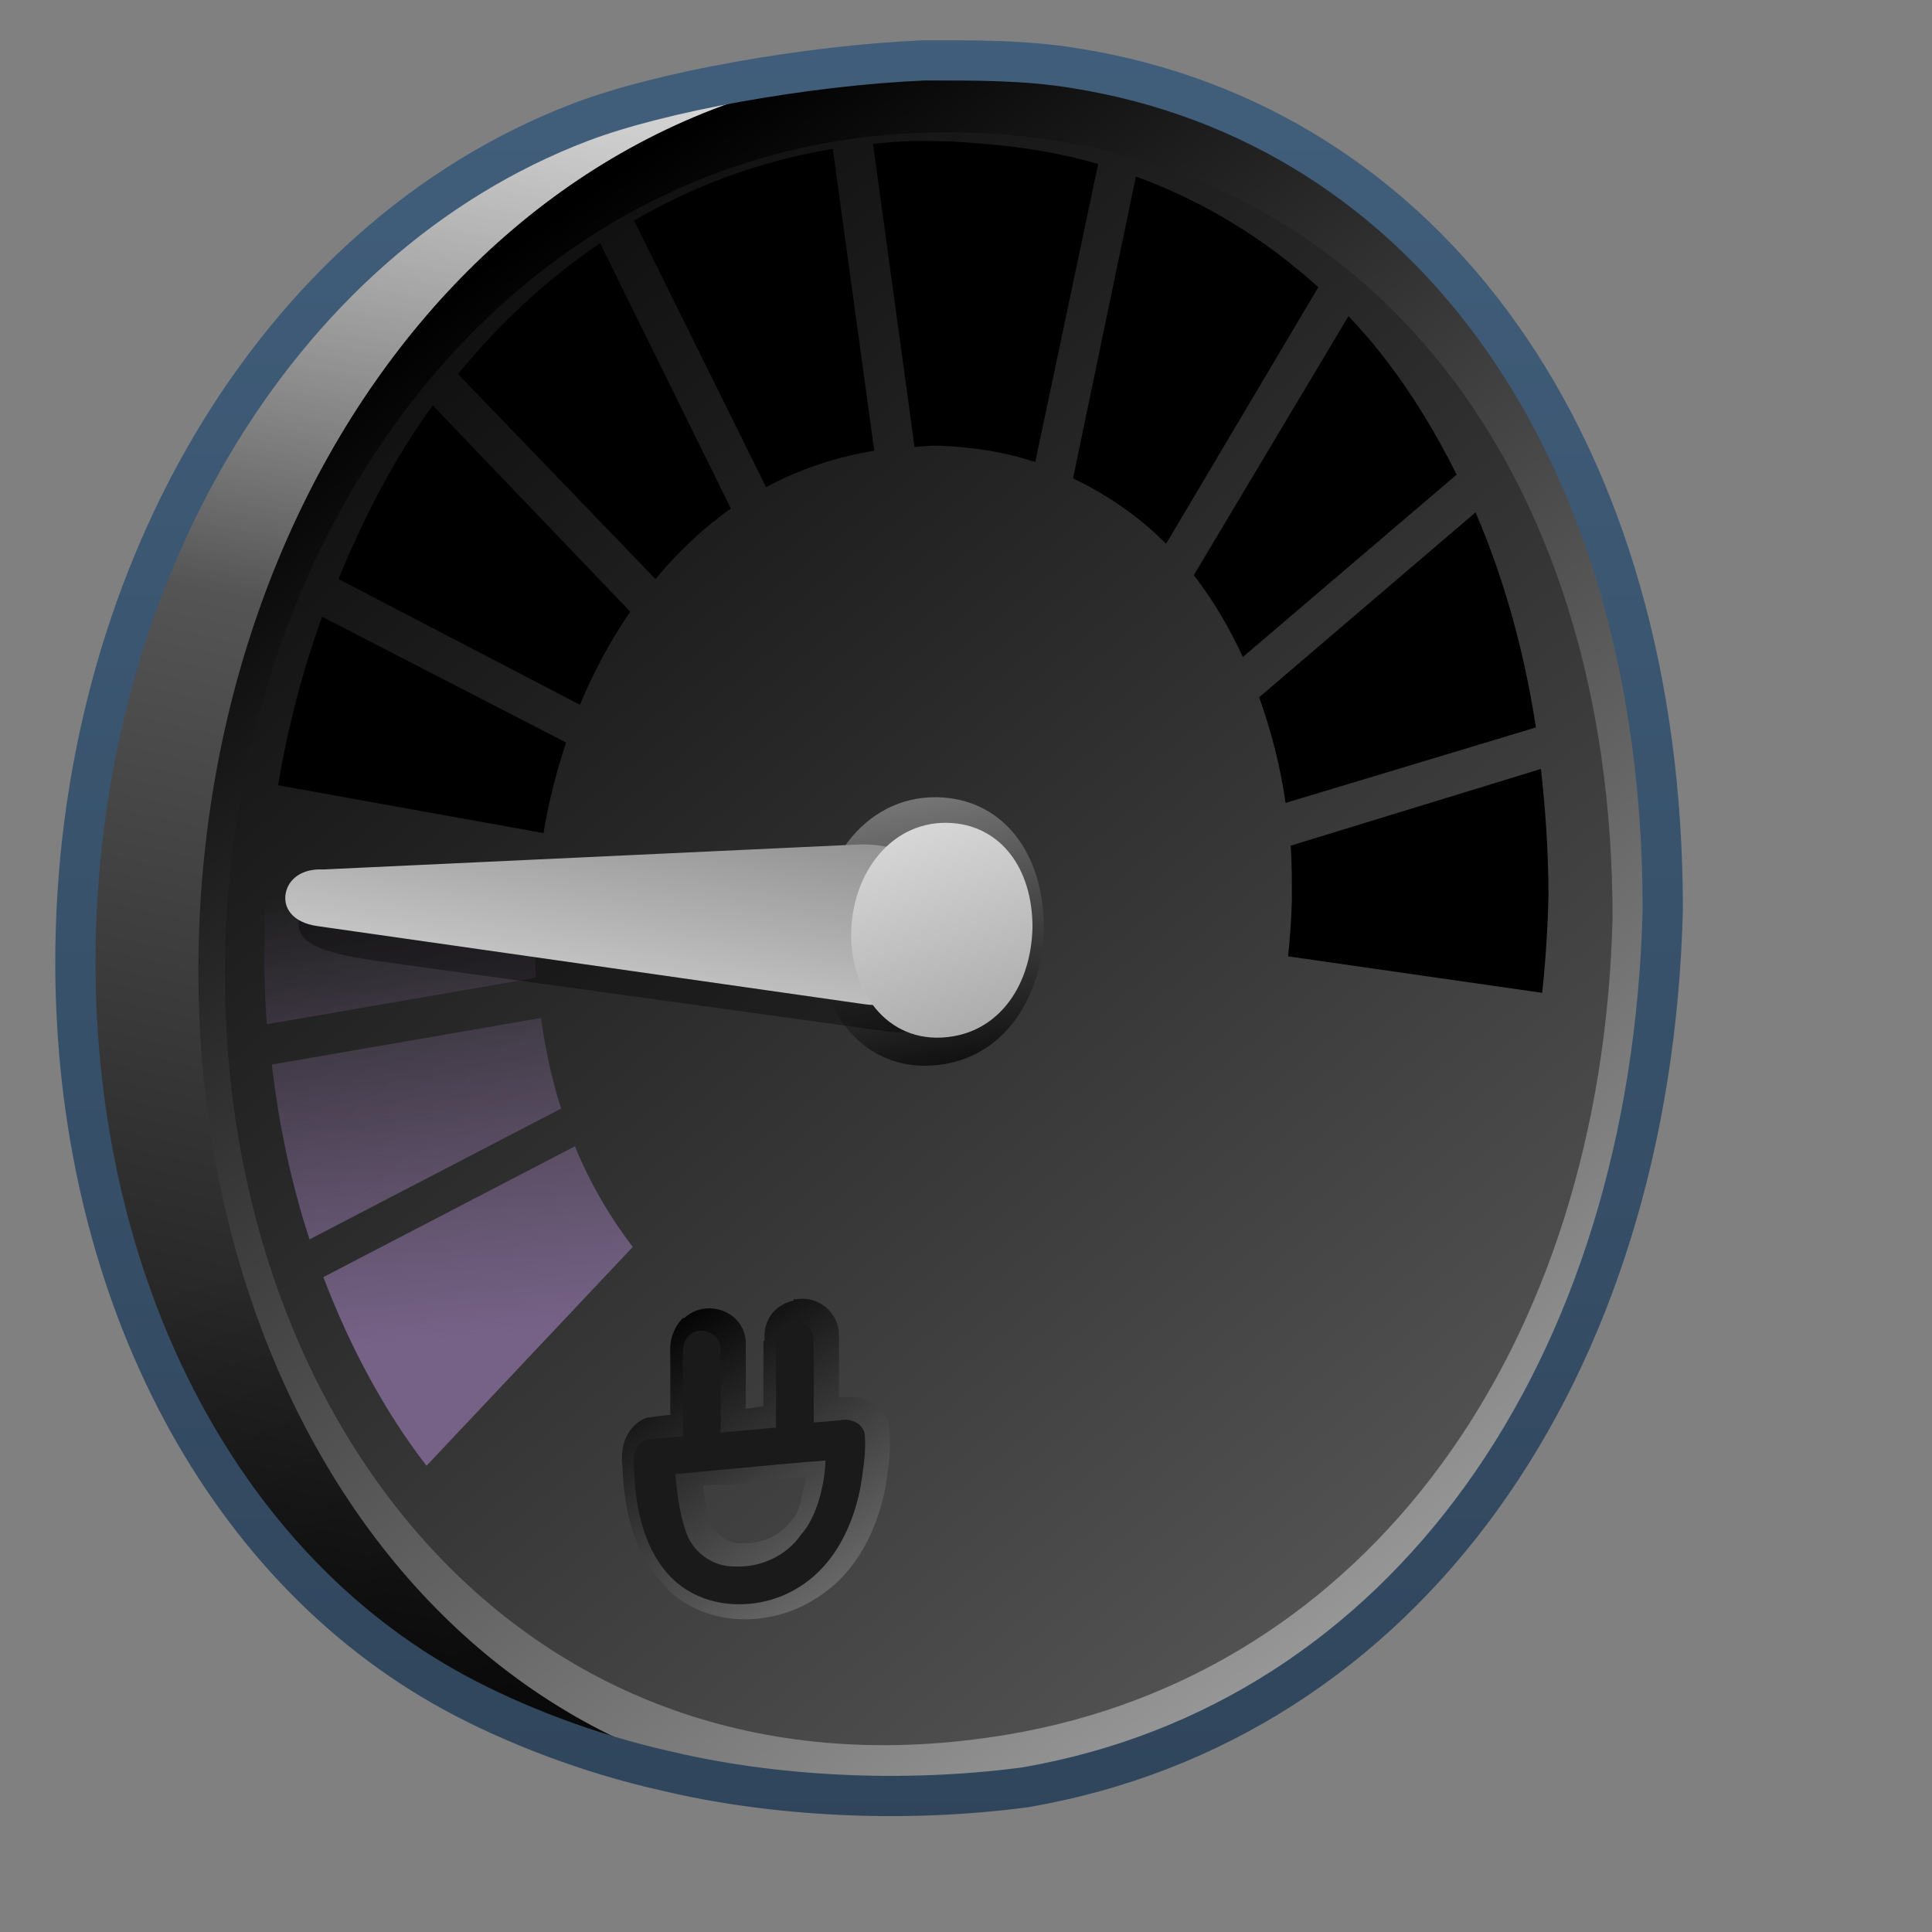 <?xml version="1.0" encoding="UTF-8" standalone="no"?>
<!-- Created with Inkscape (http://www.inkscape.org/) -->

<svg
   xmlns:dc="http://purl.org/dc/elements/1.1/"
   xmlns:cc="http://creativecommons.org/ns#"
   xmlns:rdf="http://www.w3.org/1999/02/22-rdf-syntax-ns#"
   xmlns:svg="http://www.w3.org/2000/svg"
   xmlns="http://www.w3.org/2000/svg"
   xmlns:xlink="http://www.w3.org/1999/xlink"
   xmlns:sodipodi="http://sodipodi.sourceforge.net/DTD/sodipodi-0.dtd"
   xmlns:inkscape="http://www.inkscape.org/namespaces/inkscape"
   width="136.533"
   height="136.533"
   id="svg17172"
   version="1.1"
   inkscape:version="0.92.1 r15371"
   sodipodi:docname="gpm-battery-020.svg">
  <rect width="100%" height="100%" fill="#808080" stroke="none"/>
  <defs
     id="defs17174">
    <linearGradient
       inkscape:collect="always"
       xlink:href="#linearGradient13604-6-40"
       id="linearGradient19176"
       gradientUnits="userSpaceOnUse"
       gradientTransform="matrix(2.276,0,0,2.276,-1108.727,-1139.16)"
       x1="515.586"
       y1="952.83"
       x2="528.09"
       y2="990.234" />
    <linearGradient
       id="linearGradient13604-6-40">
      <stop
         id="stop13606-2-7"
         offset="0"
         style="stop-color:#ffffff;stop-opacity:1;" />
      <stop
         id="stop13608-7-9"
         offset="1"
         style="stop-color:#000000;stop-opacity:1;" />
    </linearGradient>
    <linearGradient
       inkscape:collect="always"
       xlink:href="#linearGradient13604-6-40"
       id="linearGradient19179"
       gradientUnits="userSpaceOnUse"
       gradientTransform="matrix(1.259,-2.406,2.563,1.196,-3056.289,1142.319)"
       x1="506.534"
       y1="958.873"
       x2="530.648"
       y2="952.201" />
    <linearGradient
       inkscape:collect="always"
       xlink:href="#linearGradient13604-6-40"
       id="linearGradient19183"
       gradientUnits="userSpaceOnUse"
       gradientTransform="matrix(2.844,0,0,2.844,-1403.028,-1686.195)"
       x1="514.493"
       y1="950.518"
       x2="517.498"
       y2="967.018" />
    <linearGradient
       inkscape:collect="always"
       xlink:href="#linearGradient5398-0-3"
       id="linearGradient19186"
       gradientUnits="userSpaceOnUse"
       gradientTransform="matrix(2.844,0,0,2.844,-207.104,-1688.206)"
       x1="85.341"
       y1="973.439"
       x2="84.364"
       y2="962.17" />
    <linearGradient
       inkscape:collect="always"
       xlink:href="#linearGradient13604-6-40"
       id="linearGradient19191"
       gradientUnits="userSpaceOnUse"
       gradientTransform="matrix(2.844,0,0,2.844,-492.806,-1686.195)"
       x1="200.438"
       y1="989.05"
       x2="189.375"
       y2="972.425" />
    <linearGradient
       inkscape:collect="always"
       xlink:href="#linearGradient9863-4-1"
       id="linearGradient19197"
       gradientUnits="userSpaceOnUse"
       gradientTransform="matrix(2.844,0,0,2.844,-811.384,-1458.639)"
       x1="308.688"
       y1="907.003"
       x2="308.688"
       y2="859.373" />
    <linearGradient
       id="linearGradient9863-4-1">
      <stop
         style="stop-color:#2f445a;stop-opacity:1;"
         offset="0"
         id="stop9865-0-1" />
      <stop
         style="stop-color:#415f7c;stop-opacity:1"
         offset="1"
         id="stop9867-6-6" />
    </linearGradient>
    <linearGradient
       inkscape:collect="always"
       xlink:href="#linearGradient13604-6-40"
       id="linearGradient19201"
       gradientUnits="userSpaceOnUse"
       gradientTransform="matrix(2.919,0,0,2.863,-1439.589,-1704.816)"
       x1="585.324"
       y1="1057.644"
       x2="492.583"
       y2="945.614" />
    <linearGradient
       inkscape:collect="always"
       xlink:href="#linearGradient5439-3-5"
       id="linearGradient19204"
       gradientUnits="userSpaceOnUse"
       gradientTransform="matrix(2.896,0,0,2.896,-1404.641,-1736.094)"
       x1="535.576"
       y1="1000.234"
       x2="496.846"
       y2="946.466" />
    <linearGradient
       id="linearGradient5439-3-5">
      <stop
         style="stop-color:#ffffff;stop-opacity:1;"
         offset="0"
         id="stop5441-29-5" />
      <stop
         style="stop-color:#000000;stop-opacity:1;"
         offset="1"
         id="stop5443-3-3" />
    </linearGradient>
    <linearGradient
       inkscape:collect="always"
       xlink:href="#linearGradient5344-50-12"
       id="linearGradient19207"
       gradientUnits="userSpaceOnUse"
       gradientTransform="matrix(2.896,0,0,2.896,-1404.641,-1736.094)"
       x1="504.93"
       y1="992.245"
       x2="497.82"
       y2="968.646" />
    <linearGradient
       id="linearGradient5344-50-12">
      <stop
         style="stop-color:#000000;stop-opacity:1;"
         offset="0"
         id="stop5346-2-0" />
      <stop
         style="stop-color:#000000;stop-opacity:0;"
         offset="1"
         id="stop5348-5-0" />
    </linearGradient>
    <linearGradient
       inkscape:collect="always"
       xlink:href="#linearGradient5362-7-6"
       id="linearGradient19210"
       gradientUnits="userSpaceOnUse"
       gradientTransform="matrix(2.896,0,0,2.896,-1404.641,-1736.094)"
       x1="502.979"
       y1="936.301"
       x2="499.436"
       y2="956.011" />
    <linearGradient
       id="linearGradient5362-7-6">
      <stop
         style="stop-color:#ffffff;stop-opacity:1;"
         offset="0"
         id="stop5364-61-3" />
      <stop
         style="stop-color:#ffffff;stop-opacity:0;"
         offset="1"
         id="stop5366-8-6" />
    </linearGradient>
    <linearGradient
       inkscape:collect="always"
       xlink:href="#linearGradient13604-6-40"
       id="linearGradient19213"
       gradientUnits="userSpaceOnUse"
       gradientTransform="matrix(2.896,0,0,2.896,-1404.641,-1736.094)"
       x1="506.147"
       y1="891.091"
       x2="484.666"
       y2="986.185" />
    <linearGradient
       inkscape:collect="always"
       id="linearGradient5398-0-3">
      <stop
         style="stop-color:#766287;stop-opacity:1"
         offset="0"
         id="stop5400-0-6" />
      <stop
         style="stop-color:#766287;stop-opacity:0"
         offset="1"
         id="stop5402-5-7" />
    </linearGradient>
  </defs>
  <sodipodi:namedview
     id="base"
     pagecolor="#ffffff"
     bordercolor="#666666"
     borderopacity="1.0"
     inkscape:pageopacity="0.0"
     inkscape:pageshadow="2"
     inkscape:zoom="3.959798"
     inkscape:cx="63.068489"
     inkscape:cy="68.237724"
     inkscape:document-units="px"
     inkscape:current-layer="layer1"
     showgrid="false"
     inkscape:showpageshadow="false"
     inkscape:window-width="1366"
     inkscape:window-height="714"
     inkscape:window-x="0"
     inkscape:window-y="26"
     inkscape:window-maximized="1" />
  <g
     inkscape:label="Capa 1"
     inkscape:groupmode="layer"
     id="layer1"
     transform="translate(0,-985.986)">
    <path
       style="display:inline;fill:url(#linearGradient19213);fill-opacity:1;stroke:none;stroke-width:1.067"
       d="m 108.278,1049.996 c -0.811,31.84 -16.618,62.601 -43.787,62.781 -11.465,0.077 -24.137,-2.716 -32.331,-7.154 -16.935,-9.171 -26.773,-29.199 -26.793,-51.572 -0.023,-26.808 13.842,-51.125 35.679,-59.436 6.376,-2.427 18.866,-4.5 27.716,-4.409 23.07,0.236 39.516,26.328 39.516,59.79 z"
       id="path66126"
       sodipodi:nodetypes="csssssc"
       inkscape:export-filename="/home/dafeba/DCV/tallerD/bocetos/bateria.png"
       inkscape:export-xdpi="90.041016"
       inkscape:export-ydpi="90.041016"
       inkscape:connector-curvature="0" />
    <path
       sodipodi:nodetypes="ccscc"
       id="path66128"
       d="M 57.857,1052.603 8.252,1033.028 c 4.85,-16.986 15.597,-31 30.574,-37.514 6.948,-3.022 18.006,-5.454 26.609,-4.796 54.248,-6.94 25.568,62.835 -7.577,61.885 z"
       style="display:inline;fill:url(#linearGradient19210);fill-opacity:1;stroke:none;stroke-width:1.067"
       inkscape:export-filename="/home/dafeba/DCV/tallerD/bocetos/bateria.png"
       inkscape:export-xdpi="90.041016"
       inkscape:export-ydpi="90.041016"
       inkscape:connector-curvature="0" />
    <path
       sodipodi:nodetypes="csscc"
       id="path66130"
       d="m 65.514,1112.776 c -8.476,1.218 -20.275,-2 -27.07,-4.375 -16.732,-5.848 -27.964,-21.324 -31.705,-40.202 -0.901,-4.548 22.182,-1.102 36.768,0.698 34.386,-2.039 77.958,27.821 22.007,43.879 z"
       style="display:inline;fill:url(#linearGradient19207);fill-opacity:1;stroke:none;stroke-width:1.067"
       inkscape:export-filename="/home/dafeba/DCV/tallerD/bocetos/bateria.png"
       inkscape:export-xdpi="90.041016"
       inkscape:export-ydpi="90.041016"
       inkscape:connector-curvature="0" />
    <path
       sodipodi:nodetypes="csssc"
       id="path66132"
       d="m 117.5,1050.246 c -0.811,32.706 -18.289,57.458 -45.08,62.065 -35.822,6.161 -58.368,-23.543 -58.4,-57.643 -0.033,-35.477 23.552,-66.707 57.949,-64.003 27.087,2.128 45.531,25.21 45.531,59.582 z"
       style="display:inline;fill:url(#linearGradient19204);fill-opacity:1;stroke:none;stroke-width:1.067"
       inkscape:export-filename="/home/dafeba/DCV/tallerD/bocetos/bateria.png"
       inkscape:export-xdpi="90.041016"
       inkscape:export-ydpi="90.041016"
       inkscape:connector-curvature="0" />
    <path
       inkscape:export-ydpi="90.041016"
       inkscape:export-xdpi="90.041016"
       inkscape:export-filename="/home/dafeba/DCV/tallerD/bocetos/bateria.png"
       sodipodi:nodetypes="csssc"
       id="path66136"
       d="m 113.959,1050.869 c -0.769,30.401 -17.332,53.408 -42.722,57.691 -33.948,5.727 -55.314,-21.884 -55.344,-53.581 -0.032,-32.977 22.319,-62.006 54.917,-59.493 25.67,1.978 43.149,23.433 43.149,55.383 z"
       style="display:inline;fill:url(#linearGradient19201);fill-opacity:1;stroke:none;stroke-width:1.067"
       inkscape:connector-curvature="0" />
    <path
       inkscape:export-ydpi="90.041016"
       inkscape:export-xdpi="90.041016"
       inkscape:export-filename="/home/dafeba/DCV/tallerD/bocetos/bateria.png"
       inkscape:connector-curvature="0"
       style="display:inline;fill:#000000;fill-opacity:1;stroke:none;stroke-width:1.067"
       d="m 64.007,995.972 c -0.791,0.034 -1.535,0.102 -2.311,0.176 l 2.933,21.422 c 0.51,-0.028 0.99,-0.099 1.511,-0.088 0.545,0 1.044,0.043 1.6,0.088 1.901,0.154 3.704,0.503 5.422,1.067 l 4.444,-21.067 c -2.576,-0.737 -5.289,-1.198 -8.089,-1.422 -0.943,-0.077 -1.92,-0.162 -2.844,-0.176 -0.895,-0.029 -1.79,-0.037 -2.667,0 z m -5.156,0.533 c -5.061,0.84 -9.785,2.582 -14.044,5.067 l 0.089,0.176 9.244,18.667 c 2.344,-1.268 4.924,-2.131 7.644,-2.578 l -2.933,-21.333 z m 21.422,1.956 -4.444,21.333 c 2.414,1.156 4.654,2.683 6.578,4.622 l 10.756,-18.133 c -3.774,-3.42 -8.085,-6.071 -12.889,-7.822 z"
       id="path66534" />
    <path
       style="display:inline;fill:none;stroke:url(#linearGradient19197);stroke-width:2.844;stroke-linecap:round;stroke-linejoin:round;stroke-miterlimit:4;stroke-dasharray:none;stroke-dashoffset:0;stroke-opacity:1"
       d="m 65.328,990.25 c -8.407,0.369 -18.688,2.232 -24.267,4.356 -21.837,8.311 -35.756,32.659 -35.733,59.467 0.02,22.373 9.909,42.384 26.844,51.556 4.033,2.184 9.405,4.29 14.924,5.515 7.495,1.785 16.674,2.301 25.343,1.152 26.792,-4.608 44.255,-29.339 45.067,-62.045 0,-32.681 -16.609,-55.484 -41.533,-59.444 -3.522,-0.583 -7.089,-0.556 -10.644,-0.556 z"
       id="path66138"
       sodipodi:nodetypes="csssccccc"
       inkscape:export-filename="/home/dafeba/DCV/tallerD/bocetos/bateria.png"
       inkscape:export-xdpi="90.041016"
       inkscape:export-ydpi="90.041016"
       inkscape:connector-curvature="0" />
    <path
       inkscape:export-ydpi="90.041016"
       inkscape:export-xdpi="90.041016"
       inkscape:export-filename="/home/dafeba/DCV/tallerD/bocetos/bateria.png"
       inkscape:connector-curvature="0"
       style="display:inline;fill:#000000;fill-opacity:1;stroke:none;stroke-width:1.067"
       d="m 42.407,1003.172 c -3.731,2.525 -7.106,5.667 -10.044,9.244 l 13.956,14.489 c 1.591,-1.903 3.362,-3.596 5.333,-4.978 z m -11.822,11.466 c -2.687,3.668 -4.846,7.874 -6.667,12.267 l 17.067,8.889 c 0.977,-2.357 2.169,-4.568 3.556,-6.578 z m -7.822,14.933 c -1.373,3.797 -2.427,7.779 -3.111,11.911 l 18.756,3.378 c 0.364,-2.213 0.915,-4.34 1.6,-6.4 z"
       id="path66536" />
    <path
       inkscape:export-ydpi="90.041016"
       inkscape:export-xdpi="90.041016"
       inkscape:export-filename="/home/dafeba/DCV/tallerD/bocetos/bateria.png"
       inkscape:connector-curvature="0"
       id="path66140"
       d="m 56.083,1077.805 v 0.089 c -0.73,0.162 -1.36,0.606 -1.689,1.155 -0.317,0.53 -0.401,1.091 -0.356,1.689 h -0.089 v 4.622 c -0.417,0.037 -0.828,0.139 -1.244,0.176 8e-4,-1.527 0.011,-3.084 0,-4.622 v -0.089 c -0.11,-2.175 -2.769,-3.139 -4.356,-1.689 h -0.089 c -0.602,0.589 -0.862,1.402 -0.889,1.956 -0.028,0.575 0.014,1.048 0,1.244 v 0.089 3.556 c -0.472,0.031 -0.888,0.082 -1.422,0.176 h -0.089 -0.089 c -0.937,0.282 -1.506,1.161 -1.689,1.867 -0.174,0.67 -0.138,1.225 -0.089,1.689 0.001,0.029 -0.001,0.06 0,0.089 0.129,2.872 0.773,6.144 3.2,8.445 v 0.089 c 2.847,2.671 7.186,2.629 10.311,0.711 3.123,-1.851 4.641,-5.231 5.156,-8.445 v -0.089 c 0.151,-1.092 0.328,-2.283 0.178,-3.644 v -0.089 -0.089 c -0.199,-0.793 -0.799,-1.399 -1.422,-1.689 -0.54,-0.25 -1.128,-0.347 -1.689,-0.267 h -0.267 -0.178 c 0.003,-1.513 0.03,-3.082 0,-4.622 v -0.089 c -0.213,-1.475 -1.58,-2.465 -3.022,-2.222 -0.063,0 -0.114,0 -0.178,0 z m 4,9.511 c 0.043,0 0.128,0 0.178,0 -0.017,0 -0.071,0.091 -0.089,0.089 0.028,0 0.066,0 0.089,0 0.05,0.828 -0.034,1.721 -0.178,2.756 -0.244,1.525 -0.891,2.92 -1.689,4.178 v -0.176 c 1.049,-1.589 1.651,-3.563 1.689,-5.244 l 0.089,-1.511 h -0.178 l 0.089,-0.089 z m -0.178,0.089 -1.333,0.176 c -0.162,0.029 -0.398,0.072 -0.711,0.089 -0.256,0 -0.531,0.051 -0.8,0.088 -0.059,0 -0.113,0 -0.178,0 -0.088,0 -0.179,0 -0.267,0 v -0.088 l 1.422,-0.176 1.867,-0.089 z m -13.333,1.334 c 0.05,0 0.126,0 0.178,0 l 0.089,1.244 c 0.117,1.302 0.362,2.704 0.8,4.089 -0.583,-1.365 -1,-2.85 -1.067,-4.444 v -0.089 c -0.034,-0.312 -0.028,-0.636 0,-0.8 z m 10.4,1.6 c -0.262,1.119 -0.458,2.465 -0.889,2.933 l -0.089,0.089 c -0.756,1.104 -2.179,1.758 -3.556,1.689 h -0.089 c -0.953,0.029 -1.973,-0.756 -2.222,-1.689 -0.233,-0.717 -0.339,-1.59 -0.444,-2.4 0.456,-0.043 0.877,-0.037 1.333,-0.088 v 0.088 c 2.011,-0.168 4.002,-0.468 5.956,-0.622 z m -9.244,3.822 c 0.271,0.917 0.817,1.707 1.511,2.311 -0.072,-0.06 -0.198,-0.029 -0.267,-0.089 -0.608,-0.576 -0.892,-1.43 -1.244,-2.222 z m 8.978,2.045 c -0.201,0.156 -0.314,0.403 -0.533,0.533 v 0.089 c -0.079,0.048 -0.185,0.043 -0.267,0.089 0.312,-0.165 0.517,-0.496 0.8,-0.711 z"
       style="color:#000000;font-style:normal;font-variant:normal;font-weight:normal;font-stretch:normal;font-size:medium;line-height:normal;font-family:'Bitstream Vera Sans';-inkscape-font-specification:'Bitstream Vera Sans';text-indent:0;text-align:start;text-decoration:none;text-decoration-line:none;letter-spacing:normal;word-spacing:normal;text-transform:none;writing-mode:lr-tb;direction:ltr;baseline-shift:baseline;text-anchor:start;display:inline;overflow:visible;visibility:visible;fill:url(#linearGradient19191);fill-opacity:1;fill-rule:nonzero;stroke:none;stroke-width:0.99px;marker:none;enable-background:accumulate" />
    <path
       inkscape:export-ydpi="90.041016"
       inkscape:export-xdpi="90.041016"
       inkscape:export-filename="/home/dafeba/DCV/tallerD/bocetos/bateria.png"
       inkscape:connector-curvature="0"
       style="display:inline;fill:#000000;fill-opacity:1;stroke:none;stroke-width:1.067"
       d="m 95.296,1008.327 -10.933,18.311 c 1.339,1.709 2.489,3.662 3.467,5.778 l 15.111,-12.889 c -2.117,-4.233 -4.614,-8.024 -7.644,-11.2 z m 8.978,13.867 -15.289,13.066 c 0.817,2.311 1.484,4.787 1.867,7.467 l 17.689,-5.333 c -0.843,-5.533 -2.3,-10.632 -4.267,-15.2 z m 4.622,18.133 -17.689,5.422 c 0.096,1.248 0.089,2.509 0.089,3.822 -0.032,1.35 -0.135,2.703 -0.267,4 l 17.956,2.578 c 0.24,-2.23 0.388,-4.519 0.444,-6.845 0,-3.114 -0.21,-6.082 -0.533,-8.978 z"
       id="path66538" />
    <path
       inkscape:export-ydpi="90.041016"
       inkscape:export-xdpi="90.041016"
       inkscape:export-filename="/home/dafeba/DCV/tallerD/bocetos/bateria.png"
       sodipodi:nodetypes="ccccccccccccccccccccccccccc"
       inkscape:connector-curvature="0"
       id="path66144"
       d="m 55.905,1079.405 c -0.767,0.122 -1.164,0.926 -1.067,1.643 0,1.941 0,3.882 0,5.823 -1.304,0.119 -2.607,0.236 -3.911,0.356 -0.005,-2 0.009,-4 -0.005,-6 -0.053,-1.047 -1.469,-1.598 -2.215,-0.861 -0.667,0.603 -0.384,1.549 -0.445,2.337 0,1.597 0,3.193 0,4.79 -0.855,0.088 -1.724,0.085 -2.568,0.236 -0.971,0.293 -0.968,1.427 -0.879,2.248 0.113,2.732 0.732,5.699 2.793,7.654 2.331,2.187 6.106,2.205 8.749,0.583 2.658,-1.575 4.053,-4.606 4.526,-7.559 0.154,-1.113 0.34,-2.256 0.217,-3.377 -0.194,-0.774 -1.053,-1.08 -1.769,-0.916 -0.608,0.051 -1.216,0.102 -1.824,0.151 -0.011,-2.013 0.023,-4.029 -0.017,-6.041 -0.105,-0.723 -0.872,-1.242 -1.582,-1.07 z m 0.711,15.022 c -1.039,1.519 -2.882,2.352 -4.704,2.261 -1.603,0.034 -3.095,-1.118 -3.506,-2.661 -0.406,-1.25 -0.562,-2.563 -0.679,-3.867 0.904,-0.082 1.818,-0.159 2.709,-0.259 2.075,-0.173 4.157,-0.405 6.225,-0.563 0.331,-0.063 1.16,-0.068 1.674,-0.142 -0.038,1.693 -0.632,4.051 -1.72,5.233 z"
       style="color:#000000;font-style:normal;font-variant:normal;font-weight:normal;font-stretch:normal;font-size:medium;line-height:normal;font-family:'Bitstream Vera Sans';-inkscape-font-specification:'Bitstream Vera Sans';text-indent:0;text-align:start;text-decoration:none;text-decoration-line:none;letter-spacing:normal;word-spacing:normal;text-transform:none;writing-mode:lr-tb;direction:ltr;baseline-shift:baseline;text-anchor:start;display:inline;overflow:visible;visibility:visible;fill:#1a1a1a;fill-opacity:1;stroke:none;stroke-width:0.99px;marker:none;enable-background:accumulate" />
    <path
       inkscape:export-ydpi="90.041016"
       inkscape:export-xdpi="90.041016"
       inkscape:export-filename="/home/dafeba/DCV/tallerD/bocetos/bateria.png"
       inkscape:connector-curvature="0"
       style="display:inline;fill:url(#linearGradient19186);fill-opacity:1;stroke:none;stroke-width:1.067"
       d="m 19.207,1044.327 c -0.362,2.921 -0.536,5.878 -0.533,8.889 0.002,1.724 0.05,3.462 0.178,5.155 l 19.022,-3.289 c -0.077,-1.033 -0.088,-2.06 -0.089,-3.111 -0.001,-1.434 0.043,-2.864 0.178,-4.267 l -18.756,-3.378 z m 19.022,13.6 -19.022,3.289 c 0.508,4.294 1.377,8.419 2.667,12.356 l 17.778,-9.244 c -0.656,-2.04 -1.106,-4.196 -1.422,-6.4 z m 2.4,9.067 -17.778,9.244 c 1.861,4.882 4.274,9.416 7.289,13.333 l 14.578,-15.467 c -1.63,-2.121 -3.013,-4.497 -4.089,-7.111 z"
       id="path66540" />
    <path
       inkscape:connector-curvature="0"
       inkscape:export-ydpi="90.041016"
       inkscape:export-xdpi="90.041016"
       inkscape:export-filename="/home/dafeba/DCV/tallerD/bocetos/bateria.png"
       style="display:inline;fill:url(#linearGradient19183);fill-opacity:1;stroke:none;stroke-width:1.067"
       d="m 73.766,1051.571 c -0.125,5.061 -2.83,8.892 -6.976,9.605 -5.544,0.953 -9.033,-3.643 -9.038,-8.921 -0.005,-5.49 3.645,-10.323 8.968,-9.905 4.192,0.329 7.046,3.901 7.046,9.22 z"
       id="path66152"
       sodipodi:nodetypes="csssc" />
    <path
       inkscape:export-ydpi="90.041016"
       inkscape:export-xdpi="90.041016"
       inkscape:export-filename="/home/dafeba/DCV/tallerD/bocetos/bateria.png"
       inkscape:transform-center-y="0.60582406"
       inkscape:transform-center-x="21.913213"
       sodipodi:nodetypes="cccsccc"
       inkscape:connector-curvature="0"
       id="path66154"
       d="m 21.111,1051.128 c -0.272,1.926 3.195,2.445 6.454,2.895 l 35.148,4.859 c 3.935,0.564 5.967,-3.567 5.935,-5.833 -0.038,-2.687 -1.889,-6.648 -6.388,-6.417 l -34.36,2.502 c -3.243,0.071 -6.45,0.168 -6.788,1.994 z"
       style="display:inline;fill:#000000;fill-opacity:0.37;stroke:none;stroke-width:1.067" />
    <path
       style="display:inline;fill:url(#linearGradient19179);stroke:none;stroke-width:1.067"
       d="m 22.808,1047.431 c -1.438,-0.07 -2.396,0.642 -2.609,1.642 -0.208,0.986 0.379,2.088 2.227,2.359 l 38.684,5.524 c 3.935,0.564 5.967,-3.567 5.934,-5.833 -0.038,-2.687 -2.041,-5.681 -6.539,-5.45 z"
       id="path66156"
       inkscape:connector-curvature="0"
       sodipodi:nodetypes="csccscc"
       inkscape:transform-center-x="23.182688"
       inkscape:transform-center-y="-0.83870543"
       inkscape:export-filename="/home/dafeba/DCV/tallerD/bocetos/bateria.png"
       inkscape:export-xdpi="90.041016"
       inkscape:export-ydpi="90.041016" />
    <path
       sodipodi:nodetypes="csssc"
       id="path66158"
       d="m 72.966,1051.531 c -0.1,4.05 -2.265,7.115 -5.582,7.686 -4.436,0.763 -7.228,-2.915 -7.232,-7.138 -0.005,-4.393 2.916,-8.26 7.176,-7.926 3.354,0.265 5.638,3.122 5.638,7.378 z"
       style="display:inline;fill:url(#linearGradient19176);fill-opacity:1;stroke:none;stroke-width:1.067"
       inkscape:export-filename="/home/dafeba/DCV/tallerD/bocetos/bateria.png"
       inkscape:export-xdpi="90.041016"
       inkscape:export-ydpi="90.041016"
       inkscape:connector-curvature="0" />
  </g>
</svg>
